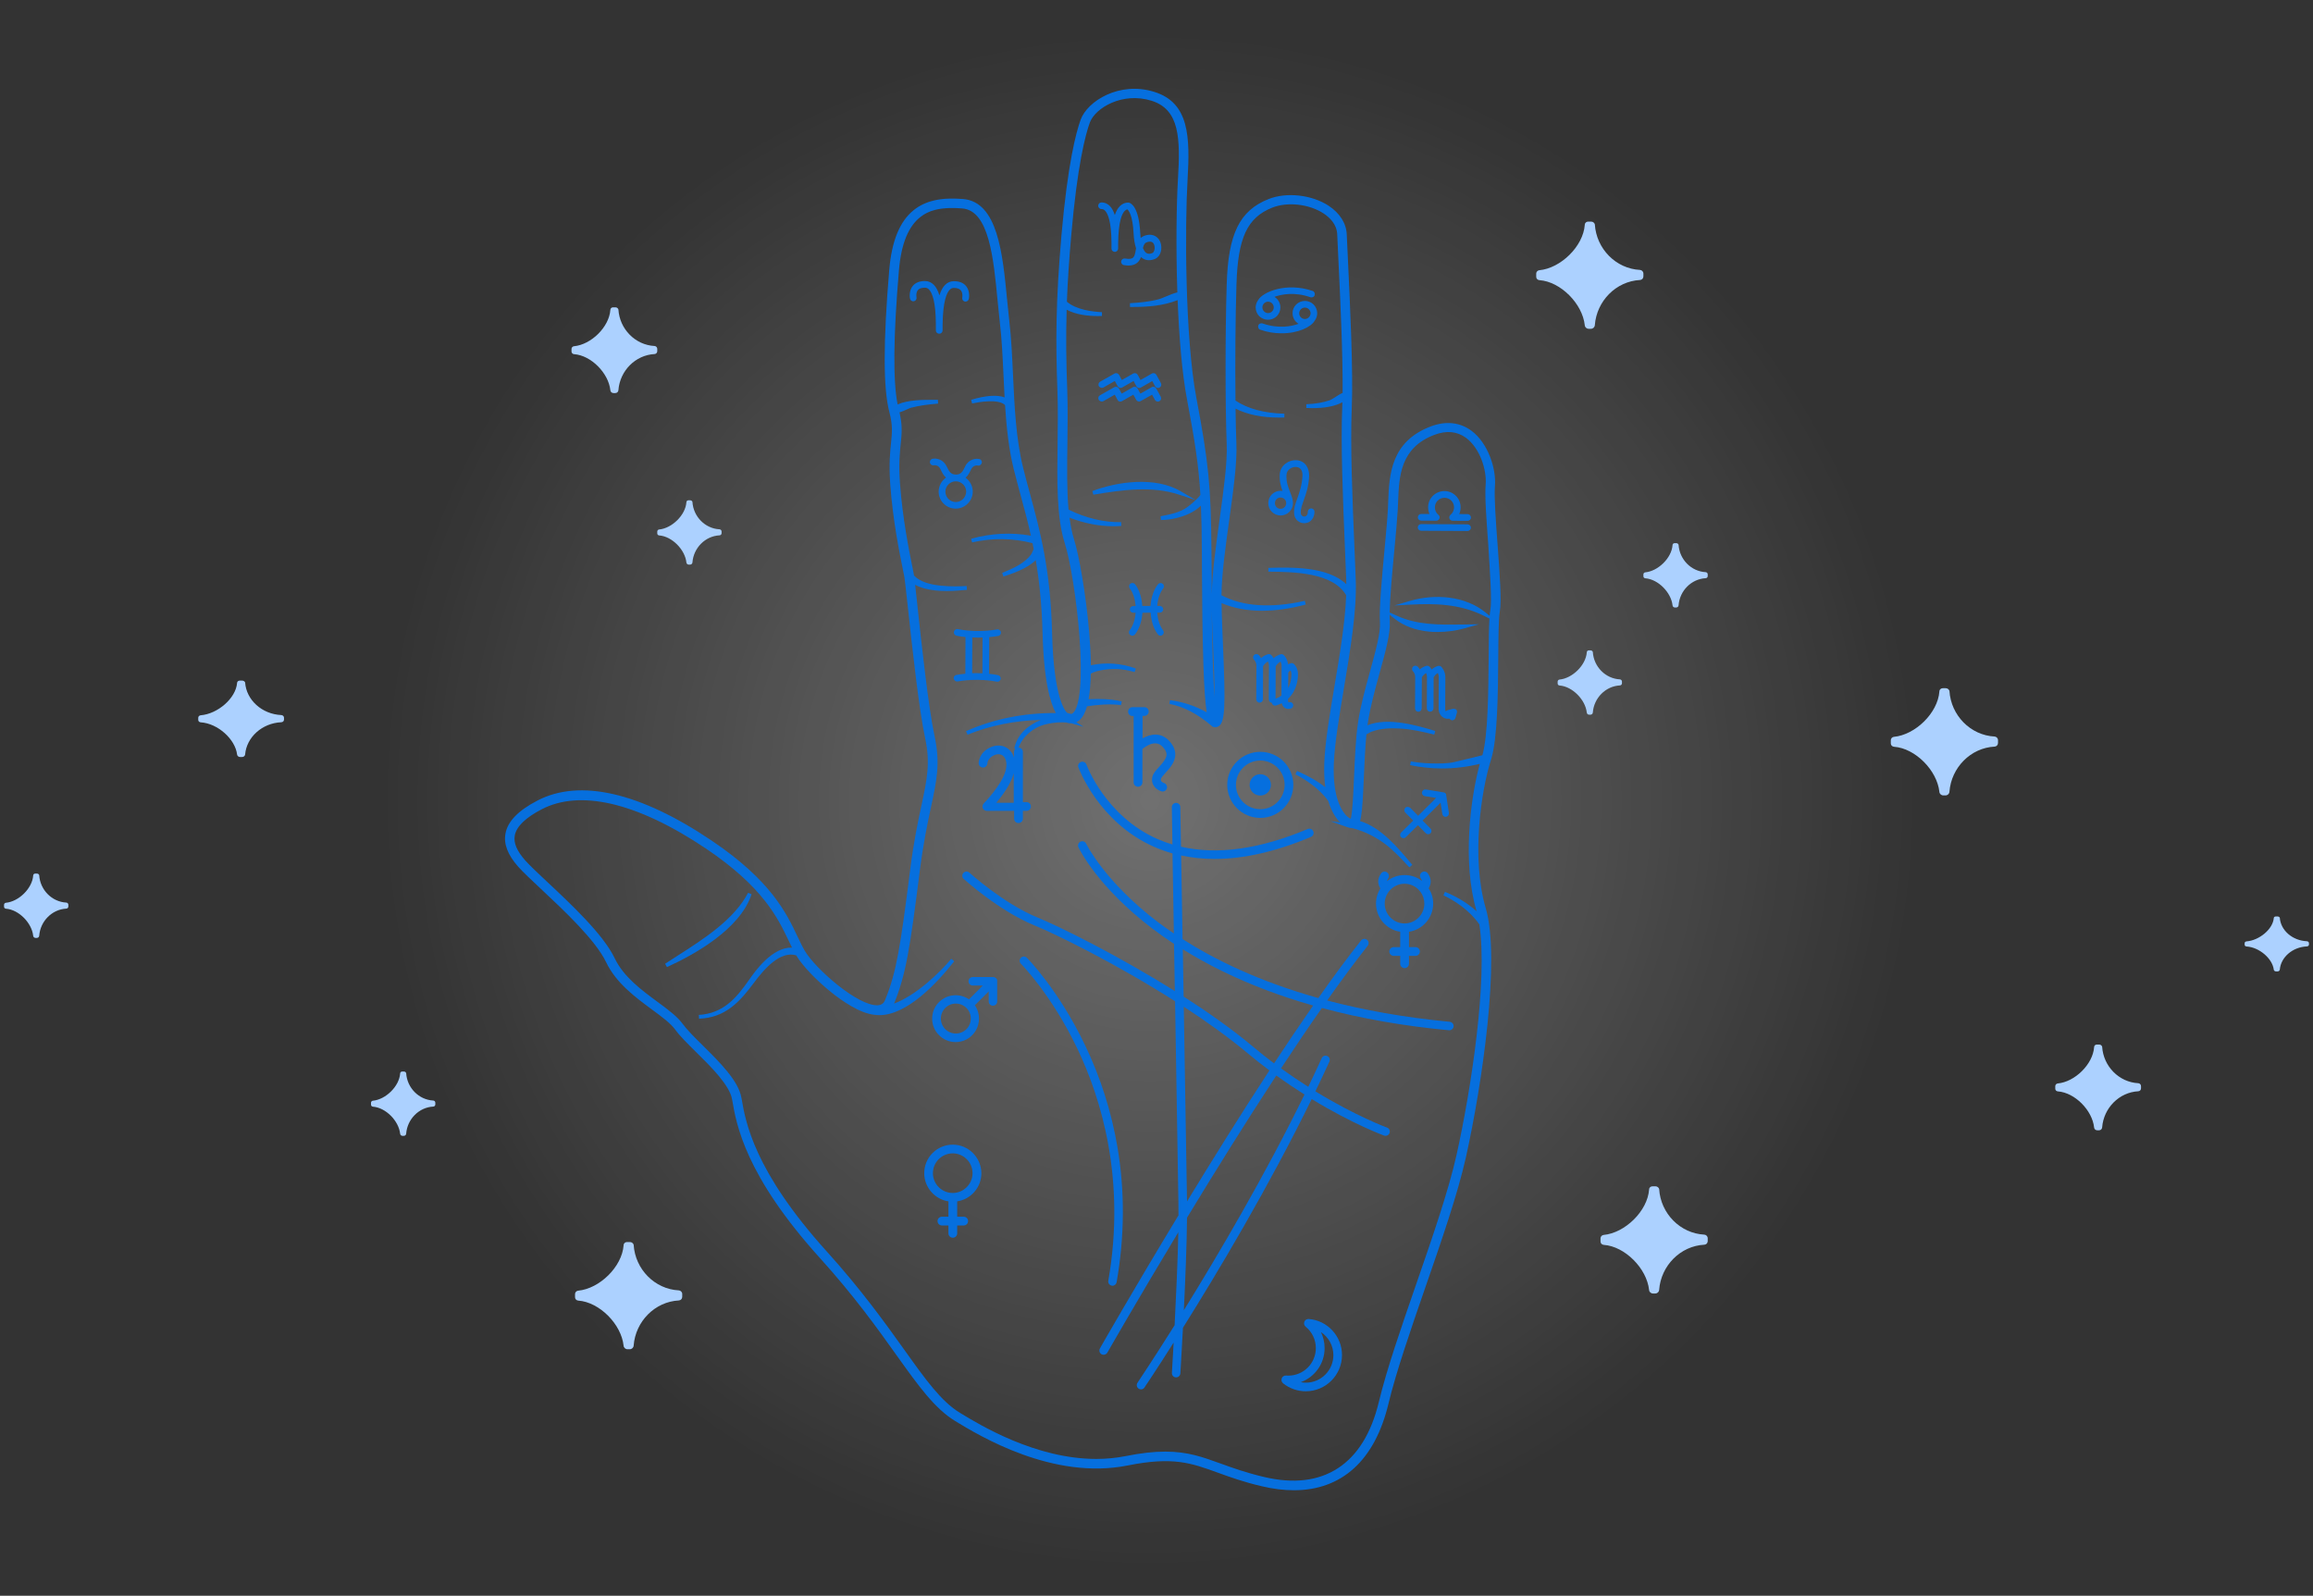 <svg width="287" height="198" viewBox="0 0 287 198" fill="none" xmlns="http://www.w3.org/2000/svg"><rect x="0" y="0" width="287" height="198" fill="#333333" stroke="none"/><path d="M142.736 197.737C197.092 197.737 241.157 153.672 241.157 99.316C241.157 44.959 197.092 0.895 142.736 0.895C88.379 0.895 44.315 44.959 44.315 99.316C44.315 153.672 88.379 197.737 142.736 197.737Z" fill="url(#paint0_radial_156_22620)"></path><path d="M185.823 67.611C185.607 64.693 185.382 61.682 185.494 60.312C185.673 58.155 184.641 55.003 182.615 53.474C181.179 52.395 179.416 52.198 177.53 52.911C172.549 54.796 172.38 58.933 172.249 62.264C172.239 62.592 172.221 62.892 172.211 63.192C172.146 64.44 171.967 66.288 171.789 68.258C171.47 71.682 171.104 75.556 171.226 77.216C171.32 78.511 170.682 80.8 170.016 83.23C169.435 85.34 168.825 87.516 168.515 89.58C168.215 91.56 168.112 94.168 168.009 96.466C167.934 98.229 167.821 100.818 167.605 101.597C167.502 101.55 167.343 101.466 167.155 101.297C166.602 100.79 165.326 99.139 165.504 94.73C165.607 92.235 166.161 88.952 166.742 85.472C167.54 80.706 168.365 75.772 168.224 71.963C168.178 70.725 168.121 69.365 168.065 68.042C167.812 62.02 167.53 55.19 167.727 50.65C167.924 46.251 167.512 37.686 167.268 32.564V32.545C167.193 31.054 167.136 29.881 167.108 29.121C167.061 27.724 166.255 26.448 164.857 25.528C162.765 24.159 159.622 23.812 157.399 24.703C153.806 26.129 152.399 29.009 152.211 35.294C152.024 41.213 152.024 50.462 152.211 55.087C152.305 57.404 151.827 60.819 151.33 64.43C150.879 67.695 150.401 71.072 150.363 73.717C150.354 72.526 150.345 71.372 150.335 70.293C150.335 69.59 150.326 68.915 150.317 68.267C150.26 60.359 149.96 57.357 148.45 49.393C147.015 41.785 147.024 27.817 147.352 22.376C147.671 16.983 147.577 12.752 143.225 11.401C138.9 10.05 134.923 12.545 134.088 14.853C133.534 16.382 132.484 20.285 131.705 29.206C130.992 37.47 130.983 42.376 131.208 48.539C131.283 50.65 131.255 52.892 131.227 55.05C131.161 59.749 131.105 64.196 132.099 67.338C132.84 69.674 133.609 74.571 133.938 78.961C134.332 84.158 134.022 87.723 133.122 88.483C133.075 88.52 133.018 88.577 132.906 88.586L132.418 88.455C132.193 88.258 130.748 86.691 130.542 78.492C130.345 70.612 129.05 65.866 127.803 61.269C127.512 60.2 127.212 59.102 126.94 57.995C126.067 54.459 125.88 50.472 125.701 46.607C125.589 44.215 125.486 41.964 125.232 39.797C125.139 38.971 125.054 38.099 124.96 37.16C124.416 31.485 123.797 25.05 119.501 24.694C116.78 24.468 114.838 24.9 113.384 26.063C111.64 27.461 110.645 29.89 110.336 33.511C109.585 42.47 109.585 48.23 110.354 51.129C110.786 52.77 110.692 53.69 110.561 54.956C110.439 56.119 110.289 57.564 110.458 60.031C110.777 64.524 111.63 68.708 112.043 70.716V70.734C112.109 71.034 112.156 71.278 112.193 71.457C112.268 71.832 112.437 73.436 112.662 75.462C113.169 80.134 114.013 87.957 114.792 91.588C115.458 94.693 115.035 96.653 114.341 99.909C113.91 101.916 113.375 104.411 112.934 107.929C111.743 117.319 111.246 120.64 109.82 124.083C109.651 124.505 109.379 124.693 108.938 124.73C106.49 124.89 101.152 120.19 99.848 117.957C99.548 117.451 99.285 116.878 98.966 116.222C97.578 113.286 95.664 109.261 88.3 104.299C79.426 98.314 71.95 96.597 66.696 99.327C64.295 100.575 62.991 101.916 62.719 103.436C62.484 104.73 63 106.072 64.304 107.545C64.895 108.211 65.918 109.167 67.109 110.284C69.97 112.967 73.891 116.634 75.205 119.383C76.443 121.972 78.807 123.717 80.889 125.255C82.137 126.175 83.207 126.963 83.779 127.751C84.351 128.548 85.327 129.505 86.358 130.527C88.225 132.366 90.542 134.664 90.833 136.39L90.852 136.475C91.368 139.505 92.437 145.799 101.724 156.081C106.002 160.809 108.9 164.87 111.236 168.144C113.985 171.99 115.974 174.767 118.525 176.324C121.518 178.144 130.645 183.698 139.941 181.831C145.542 180.715 147.756 181.512 151.095 182.722C152.596 183.266 154.294 183.885 156.602 184.42C157.981 184.748 159.303 184.908 160.551 184.908C163.506 184.908 166.02 183.988 168.009 182.178C169.997 180.367 171.433 177.685 172.268 174.223C173.234 170.208 175.082 164.88 176.864 159.72C178.844 154.007 180.889 148.098 181.892 143.595C183.89 134.617 186.207 118.97 184.35 112.676C182.521 106.456 183.787 98.079 185.007 94.261C185.823 91.719 185.87 86.034 185.907 81.475C185.926 78.933 185.945 76.747 186.095 75.912C186.339 74.571 186.085 71.194 185.823 67.611ZM184.922 75.716C184.885 75.903 184.857 76.138 184.838 76.419L184.341 76.006C183.14 75.021 181.583 74.383 179.819 74.158C178.224 73.961 176.536 74.093 174.95 74.562L173.018 75.124L175.026 75.021C177.98 74.862 181.114 74.918 184.087 76.391L184.81 76.747C184.744 77.873 184.725 79.524 184.716 81.475C184.678 85.837 184.641 91.231 183.937 93.708C183.262 93.877 181.977 94.196 180.495 94.543C179.528 94.768 178.515 94.74 177.54 94.721C176.733 94.702 175.898 94.618 175.054 94.477L174.969 94.937C176.254 95.209 177.577 95.35 178.909 95.35C180.476 95.35 182.061 95.162 183.618 94.777C182.446 99.036 181.433 106.991 183.206 113.023C183.206 113.042 183.215 113.051 183.215 113.07C181.92 111.888 180.448 111.128 179.294 110.659L179.106 111.09C180.476 111.747 182.314 112.901 183.562 114.702C184.613 121.588 182.54 135.208 180.72 143.342C179.725 147.779 177.69 153.66 175.72 159.345C173.844 164.767 172.071 169.88 171.086 173.96C170.157 177.816 168.45 180.583 166.02 182.169C163.59 183.754 160.513 184.129 156.864 183.266C154.632 182.741 152.962 182.14 151.489 181.606C149.182 180.771 147.362 180.114 144.594 180.114C143.168 180.114 141.564 180.292 139.688 180.668C138.469 180.912 137.24 181.024 136.03 181.024C128.516 181.024 121.621 176.831 119.125 175.311C116.78 173.885 114.857 171.193 112.193 167.46C109.839 164.167 106.912 160.077 102.597 155.293C93.544 145.274 92.512 139.205 92.015 136.297L91.996 136.212C91.64 134.101 89.266 131.766 87.175 129.693C86.18 128.708 85.242 127.779 84.726 127.066C84.051 126.128 82.906 125.284 81.584 124.308C79.614 122.854 77.372 121.212 76.265 118.886C74.858 115.94 70.843 112.179 67.906 109.43C66.743 108.342 65.74 107.394 65.177 106.766C64.135 105.593 63.704 104.58 63.873 103.67C64.079 102.554 65.205 101.456 67.231 100.406C69.567 99.196 72.456 98.971 75.814 99.73C79.342 100.537 83.31 102.413 87.615 105.302C94.707 110.077 96.527 113.933 97.869 116.738C98 117.019 98.141 117.301 98.272 117.573C95.786 117.526 93.704 120.49 92.953 121.569C91.358 123.839 89.782 125.734 86.715 125.931L86.743 126.4C90.055 126.278 91.837 124.233 93.525 121.972C94.857 120.18 96.818 117.948 98.797 118.539C98.797 118.548 98.807 118.548 98.807 118.558C99.548 119.815 101.33 121.681 103.244 123.201C104.473 124.177 106.687 125.734 108.488 125.912C108.694 125.94 108.9 125.959 109.107 125.959C112.55 125.959 116.264 121.991 118.403 119.27L118.037 118.97C116.499 120.8 113.638 123.511 110.936 124.524C112.409 120.95 112.925 117.573 114.126 108.079C114.566 104.608 115.092 102.141 115.514 100.162C116.246 96.757 116.686 94.702 115.964 91.344C115.195 87.779 114.36 79.993 113.853 75.34V75.322C113.732 74.224 113.628 73.276 113.553 72.564C114.201 72.92 115.017 73.145 116.011 73.258C116.489 73.314 116.987 73.333 117.465 73.333C118.413 73.333 119.304 73.248 119.979 73.183L119.942 72.714C118.497 72.779 114.81 72.948 113.413 71.41C113.403 71.335 113.394 71.278 113.384 71.231C113.347 71.044 113.3 70.791 113.234 70.472C112.831 68.483 111.987 64.355 111.668 59.937C111.499 57.573 111.649 56.185 111.762 55.068C111.893 53.811 111.996 52.808 111.611 51.166C111.893 51.091 112.184 50.96 112.437 50.838C112.653 50.734 112.85 50.65 112.99 50.603C114.097 50.303 115.279 50.172 116.396 50.078L116.377 49.609C116.208 49.609 116.03 49.609 115.842 49.609C114.473 49.609 112.69 49.609 111.377 50.181C110.795 47.245 110.842 41.795 111.536 33.596C111.818 30.219 112.728 28.014 114.304 26.851C115.101 26.26 116.405 25.613 119.416 25.866C122.718 26.138 123.281 32.048 123.778 37.254C123.872 38.183 123.957 39.065 124.05 39.909C124.304 42.038 124.407 44.271 124.519 46.635C124.557 47.526 124.604 48.417 124.651 49.309C123.713 48.962 122.306 49.065 120.504 49.609L120.617 50.059C121.424 49.89 123.91 49.449 124.707 50.266C124.885 53.005 125.167 55.725 125.795 58.248C126.077 59.374 126.377 60.481 126.668 61.551C127.099 63.127 127.531 64.721 127.915 66.466C125.476 66.035 122.934 66.166 120.504 66.851L120.617 67.301C123.122 66.729 125.701 66.766 128.112 67.395C128.159 67.639 128.215 67.883 128.262 68.126C128.215 68.22 128.169 68.323 128.131 68.408C128.065 68.567 127.99 68.736 127.897 68.858C127.09 69.909 125.701 70.537 124.351 71.091L124.51 71.532C125.504 71.213 127.446 70.575 128.516 69.496C128.947 72.038 129.266 74.937 129.36 78.483C129.51 84.458 130.317 87.216 131.011 88.473C127.071 88.445 123.234 89.215 119.867 90.725L120.054 91.156C122.859 90.021 125.955 89.402 129.144 89.327C127.287 90.106 126.189 91.288 125.852 92.864L126.002 92.901C125.889 93.004 125.823 93.145 125.823 93.305V94.008C125.701 93.605 125.495 93.258 125.195 92.995C124.604 92.47 123.778 92.357 122.972 92.695C121.452 93.323 121.433 94.637 121.433 94.693C121.433 94.993 121.677 95.237 121.977 95.237C122.277 95.237 122.512 94.993 122.521 94.702C122.521 94.674 122.549 94.036 123.394 93.689C123.806 93.52 124.21 93.558 124.482 93.802C124.885 94.158 124.988 94.871 124.754 95.697C124.257 97.451 122.09 99.665 122.062 99.693C121.912 99.852 121.865 100.077 121.949 100.284C122.034 100.481 122.231 100.612 122.446 100.612H125.833V101.578C125.833 101.879 126.077 102.122 126.377 102.122C126.677 102.122 126.921 101.879 126.921 101.578V100.612H127.371C127.671 100.612 127.915 100.368 127.915 100.068C127.915 99.768 127.671 99.524 127.371 99.524H126.921V93.295C126.921 93.004 126.686 92.76 126.396 92.76C126.865 91.41 128.169 90.265 129.726 89.88C130.851 89.599 131.743 89.599 132.296 89.646C132.531 89.721 132.746 89.759 132.943 89.749L134.463 90.181L133.553 89.609C133.713 89.533 133.844 89.44 133.938 89.365C134.35 89.017 134.66 88.408 134.876 87.638C136.123 87.451 137.643 87.301 139.097 87.488L139.182 87.029C137.803 86.71 136.33 86.7 135.073 86.757C135.242 85.828 135.326 84.74 135.345 83.595C136.17 83.079 137.943 82.976 138.656 83.014C139.341 83.051 140.035 83.173 140.786 83.389L140.936 82.948C139.144 82.291 137.183 82.151 135.354 82.545C135.345 81.213 135.26 79.853 135.157 78.586C134.773 73.858 133.881 68.858 133.272 66.935C133.018 66.128 132.84 65.218 132.709 64.234C134.529 64.937 136.377 65.293 138.122 65.293C138.459 65.293 138.806 65.284 139.135 65.256L139.107 64.787C136.996 64.834 134.744 64.29 132.587 63.23C132.371 60.791 132.399 57.958 132.446 55.022C132.474 52.845 132.502 50.594 132.427 48.455C132.296 44.984 132.249 41.926 132.352 38.427C133.506 39.046 134.97 39.215 136.217 39.215C136.396 39.215 136.574 39.215 136.733 39.206V38.736C135.561 38.68 133.525 38.436 132.381 37.433C132.474 35.022 132.643 32.386 132.915 29.262C133.675 20.482 134.688 16.692 135.223 15.219C135.889 13.39 139.275 11.373 142.878 12.498C146.405 13.596 146.461 17.236 146.161 22.264C145.983 25.219 145.898 30.669 146.086 36.279C145.673 36.373 145.167 36.579 144.566 36.832C144.247 36.964 143.947 37.095 143.778 37.132C142.512 37.461 141.264 37.564 140.204 37.62L140.213 38.089C140.317 38.089 140.41 38.089 140.514 38.089C142.324 38.089 144.332 37.958 146.123 37.236C146.302 41.738 146.658 46.251 147.287 49.571C148.272 54.768 148.731 57.77 148.947 61.419C148.703 61.729 148.272 62.198 147.39 62.873C146.461 63.586 145.223 63.821 144.022 64.055H144.003L144.05 64.524C145.176 64.524 146.461 64.234 147.502 63.755C148.112 63.474 148.619 63.127 149.013 62.742C149.078 64.337 149.116 66.1 149.125 68.239C149.125 68.727 149.135 69.233 149.135 69.759V70.265C149.163 74.083 149.191 78.83 149.322 82.62C149.425 85.575 149.566 87.32 149.726 88.38C148.3 87.582 146.733 87.066 145.176 86.879L145.101 87.338C146.864 87.676 148.562 88.558 150.298 90.031C150.317 90.049 150.335 90.059 150.354 90.078L150.532 90.228L150.56 90.19C150.701 90.237 150.842 90.246 150.992 90.209C151.564 90.059 151.817 89.374 151.902 87.77C151.986 86.222 151.902 83.699 151.752 80.134C151.677 78.305 151.592 76.419 151.574 74.834C153.056 75.462 154.726 75.781 156.574 75.781C158.243 75.781 160.063 75.528 162.014 75.012L161.902 74.552C157.69 75.49 154.219 75.256 151.564 73.858C151.583 71.269 152.061 67.864 152.521 64.552C153.028 60.885 153.515 57.423 153.412 55.003C153.365 53.83 153.328 52.348 153.309 50.706C154.801 51.447 156.583 51.813 158.703 51.813C158.919 51.813 159.144 51.813 159.369 51.804V51.335C156.836 51.26 154.838 50.725 153.3 49.703C153.253 45.069 153.29 39.374 153.422 35.284C153.6 29.487 154.763 27.001 157.859 25.763C159.754 25.012 162.427 25.313 164.219 26.476C164.979 26.973 165.889 27.827 165.926 29.112C165.954 29.89 166.011 31.072 166.086 32.564C166.301 37.029 166.639 44.14 166.592 48.755C166.301 48.877 165.992 49.074 165.701 49.262C165.438 49.431 165.185 49.59 165.016 49.656C164.181 49.947 163.225 50.115 162.089 50.153V50.622C162.343 50.631 162.596 50.641 162.831 50.641C164.435 50.641 165.673 50.397 166.564 49.909C166.555 50.134 166.545 50.35 166.545 50.547C166.348 55.134 166.63 61.992 166.883 68.042C166.939 69.346 166.996 70.697 167.043 71.954C167.052 72.132 167.052 72.301 167.052 72.489C164.725 70.265 160.232 70.387 157.38 70.462V70.931H157.483C160.467 70.96 165.391 71.016 167.033 73.858C166.911 77.235 166.236 81.278 165.57 85.218C164.979 88.736 164.425 92.047 164.322 94.618C164.275 95.809 164.331 96.822 164.444 97.685C163.562 96.972 162.39 96.297 160.936 95.659L160.739 96.081C161.855 96.653 163.647 97.751 164.81 99.383C165.26 100.865 165.898 101.672 166.301 102.057L165.101 101.897L167.164 102.629H167.174C167.39 102.713 167.605 102.76 167.802 102.76C168.637 102.967 170.232 103.492 171.855 104.712C172.99 105.575 173.947 106.616 174.875 107.62L175.232 107.31L175.101 107.151C173.496 105.227 171.348 102.648 168.759 101.879C168.815 101.691 168.853 101.485 168.891 101.25C169.041 100.331 169.125 98.849 169.228 96.428C169.303 94.693 169.388 92.779 169.547 91.119C169.632 91.081 169.716 91.025 169.791 90.987C169.904 90.922 170.026 90.847 170.148 90.8C171.358 90.331 172.765 90.34 173.722 90.396C175.213 90.481 176.686 90.828 177.962 91.147L178.084 90.697C175.964 90.059 172.239 88.933 169.678 89.993C169.697 89.89 169.707 89.787 169.725 89.683C170.026 87.695 170.617 85.547 171.189 83.473C171.921 80.837 172.549 78.558 172.446 77.048C172.427 76.832 172.427 76.569 172.427 76.278L173.065 76.785C174.172 77.657 175.635 78.211 177.305 78.37C177.652 78.408 178.009 78.417 178.365 78.417C179.51 78.417 180.701 78.258 181.808 77.939L183.506 77.46L181.358 77.489C178.543 77.526 175.879 77.564 173.299 76.391L172.427 75.997C172.465 74.121 172.746 71.053 173.009 68.295C173.196 66.316 173.365 64.459 173.44 63.183C173.459 62.883 173.468 62.573 173.478 62.235C173.6 59.102 173.74 55.556 177.99 53.952C179.5 53.38 180.823 53.521 181.93 54.346C183.628 55.622 184.491 58.295 184.341 60.134C184.219 61.597 184.444 64.515 184.669 67.62C184.875 71.053 185.138 74.515 184.922 75.716ZM125.795 99.608H123.619C124.369 98.717 125.392 97.338 125.748 96.072C125.767 96.016 125.776 95.969 125.786 95.912V99.608H125.795ZM150.523 80.237C150.607 82.132 150.711 84.646 150.711 86.55C150.636 85.565 150.56 84.233 150.495 82.432C150.429 80.387 150.382 78.079 150.354 75.791C150.392 77.188 150.457 78.736 150.523 80.237Z" fill="#066fde"></path><path d="M146.291 61.372L148.383 62.057L146.488 60.95C143.29 59.074 138.59 59.768 135.541 60.931L135.663 61.382C139.378 60.753 142.98 60.284 146.291 61.372Z" fill="#066fde"></path><path d="M93.254 110.959L92.822 110.781C91.087 114.092 87.344 116.494 84.042 118.604C83.516 118.942 83.019 119.261 82.531 119.58L82.756 119.993C86.068 118.492 91.828 115.321 93.254 110.959Z" fill="#066fde"></path><path d="M137.52 158.914C137.492 159.054 137.53 159.195 137.605 159.308C137.689 159.42 137.802 159.495 137.943 159.523C137.971 159.533 137.999 159.533 138.036 159.533C138.29 159.533 138.505 159.345 138.552 159.101C139.547 153.435 139.584 147.797 138.656 142.338C137.914 137.966 136.564 133.707 134.631 129.674C131.339 122.788 127.455 118.876 127.417 118.839C127.211 118.633 126.883 118.633 126.676 118.839C126.47 119.045 126.47 119.374 126.676 119.58C126.714 119.618 130.494 123.426 133.693 130.143C136.648 136.343 139.716 146.362 137.52 158.914Z" fill="#066fde"></path><path d="M169.707 117.347C169.886 117.122 169.848 116.785 169.623 116.606C169.398 116.428 169.06 116.466 168.882 116.691C167.222 118.783 165.43 121.203 163.582 123.839C156.255 121.785 150.758 119.092 146.734 116.522C146.668 112.657 146.612 109.12 146.556 106.147C147.878 106.428 149.267 106.578 150.702 106.578C154.332 106.578 158.366 105.659 162.672 103.839C162.803 103.783 162.906 103.68 162.953 103.548C163.01 103.417 163.01 103.276 162.953 103.145C162.897 103.014 162.794 102.92 162.663 102.863C162.531 102.807 162.39 102.807 162.259 102.863C156.321 105.368 151.04 106.1 146.537 105.059C146.509 103.37 146.481 101.888 146.462 100.668L146.453 100.134C146.453 99.993 146.387 99.852 146.284 99.758C146.18 99.665 146.049 99.618 145.918 99.618C145.627 99.627 145.392 99.862 145.402 100.152C145.402 100.199 145.43 101.916 145.477 104.787C144.839 104.59 144.22 104.364 143.61 104.102C137.137 101.241 134.83 94.927 134.802 94.862C134.708 94.59 134.408 94.44 134.126 94.543C133.854 94.637 133.704 94.937 133.807 95.209C133.835 95.275 136.265 102 143.169 105.059C143.92 105.387 144.689 105.668 145.486 105.893C145.533 108.539 145.589 111.953 145.655 115.828C144.952 115.349 144.295 114.88 143.685 114.421C137.072 109.402 134.792 104.73 134.773 104.683C134.652 104.421 134.333 104.308 134.07 104.43C133.807 104.552 133.695 104.871 133.817 105.134C133.91 105.331 136.181 110.049 143.01 115.237C143.863 115.884 144.755 116.513 145.674 117.113C145.702 118.98 145.74 120.95 145.777 122.976C138.563 118.445 131.331 114.908 128.77 113.858C124.511 112.122 120.327 108.314 120.28 108.276C120.064 108.079 119.736 108.098 119.539 108.314C119.342 108.529 119.361 108.858 119.577 109.055C119.624 109.092 123.939 113.023 128.376 114.833C130.984 115.893 138.469 119.561 145.805 124.233C145.937 132.329 146.087 141.306 146.218 149.223C146.227 149.702 146.227 150.236 146.227 150.799C140.636 160.021 136.565 167.15 136.481 167.309C136.415 167.431 136.396 167.572 136.434 167.713C136.471 167.854 136.556 167.957 136.678 168.032C136.753 168.079 136.847 168.097 136.94 168.097C137.128 168.097 137.306 167.994 137.4 167.835C137.485 167.685 141.115 161.334 146.209 152.891C146.134 156.493 145.927 160.921 145.749 164.43C143.019 168.782 141.19 171.493 141.143 171.568C140.984 171.812 141.04 172.141 141.284 172.3C141.368 172.356 141.471 172.394 141.575 172.394C141.753 172.394 141.912 172.309 142.006 172.159C142.053 172.094 143.451 170.02 145.627 166.587C145.505 168.81 145.411 170.302 145.411 170.349C145.392 170.64 145.618 170.893 145.899 170.902C145.908 170.902 145.927 170.902 145.937 170.902C146.209 170.902 146.443 170.687 146.462 170.405C146.462 170.349 146.612 167.975 146.781 164.748C151.049 157.938 157.428 147.272 162.756 136.372C167.869 139.486 171.687 140.884 171.743 140.903C171.799 140.921 171.865 140.931 171.921 140.931C172.146 140.931 172.343 140.79 172.419 140.584C172.465 140.452 172.456 140.312 172.4 140.18C172.343 140.049 172.231 139.955 172.1 139.908C172.043 139.889 168.272 138.501 163.216 135.415C163.807 134.186 164.389 132.957 164.951 131.728C165.008 131.597 165.017 131.456 164.97 131.325C164.923 131.193 164.82 131.09 164.698 131.034C164.567 130.978 164.426 130.968 164.295 131.015C164.163 131.062 164.06 131.165 164.004 131.287C163.46 132.469 162.906 133.661 162.334 134.852C161.246 134.167 160.111 133.398 158.948 132.563C160.655 129.965 162.362 127.432 164.023 125.068C168.891 126.381 174.173 127.31 179.792 127.835C179.811 127.835 179.829 127.835 179.839 127.835C180.111 127.835 180.336 127.629 180.364 127.357C180.392 127.066 180.176 126.813 179.886 126.784C174.135 126.24 169.088 125.302 164.67 124.139C166.424 121.644 168.131 119.346 169.707 117.347ZM154.801 130.678C155.711 131.437 156.621 132.15 157.512 132.816C153.967 138.238 150.421 143.923 147.287 149.073C147.165 141.447 147.015 132.873 146.884 124.908C149.67 126.728 152.409 128.679 154.801 130.678ZM158.366 133.445C159.567 134.317 160.749 135.096 161.865 135.809C156.95 145.865 151.115 155.752 146.893 162.572C147.081 158.782 147.259 154.364 147.287 151.09C150.627 145.584 154.492 139.364 158.366 133.445ZM155.477 129.871C152.888 127.704 149.895 125.593 146.865 123.651C146.828 121.644 146.8 119.683 146.762 117.788C149.877 119.73 153.338 121.419 157.1 122.845C158.966 123.548 160.918 124.195 162.935 124.768C161.349 127.047 159.717 129.458 158.085 131.944C157.222 131.297 156.349 130.602 155.477 129.871Z" fill="#066fde"></path><path d="M162.389 163.66C162.155 163.642 161.93 163.773 161.845 163.998C161.761 164.223 161.826 164.467 162.005 164.617C162.811 165.264 163.271 166.24 163.271 167.272C163.271 169.157 161.742 170.687 159.857 170.687C159.763 170.687 159.678 170.687 159.584 170.677C159.35 170.658 159.125 170.79 159.04 171.015C158.956 171.24 159.022 171.484 159.2 171.634C159.997 172.281 161.001 172.628 162.023 172.628C164.5 172.628 166.517 170.612 166.517 168.135C166.517 167 166.095 165.912 165.316 165.077C164.556 164.251 163.515 163.745 162.389 163.66ZM164.359 167.272C164.359 166.568 164.2 165.893 163.9 165.283C164.847 165.902 165.447 166.972 165.447 168.144C165.447 170.03 163.918 171.559 162.033 171.559C161.817 171.559 161.611 171.54 161.404 171.503C163.159 170.855 164.359 169.195 164.359 167.272Z" fill="#066fde"></path><path d="M118.216 142.028C116.265 142.028 114.68 143.614 114.68 145.565C114.68 147.328 115.984 148.801 117.682 149.064V150.968H116.875C116.575 150.968 116.331 151.212 116.331 151.512C116.331 151.812 116.575 152.056 116.875 152.056H117.682V153.032C117.682 153.332 117.925 153.576 118.226 153.576C118.526 153.576 118.77 153.332 118.77 153.032V152.056H119.576C119.877 152.056 120.121 151.812 120.121 151.512C120.121 151.212 119.877 150.968 119.576 150.968H118.77V149.064C120.468 148.801 121.772 147.338 121.772 145.565C121.753 143.614 120.167 142.028 118.216 142.028ZM115.758 145.565C115.758 144.205 116.865 143.107 118.216 143.107C119.567 143.107 120.674 144.214 120.674 145.565C120.674 146.916 119.567 148.023 118.216 148.023C116.865 148.023 115.758 146.925 115.758 145.565Z" fill="#066fde"></path><path d="M156.377 101.485C158.638 101.485 160.476 99.646 160.476 97.385C160.476 95.124 158.638 93.286 156.377 93.286C154.116 93.286 152.277 95.124 152.277 97.385C152.277 99.646 154.116 101.485 156.377 101.485ZM153.356 97.385C153.356 95.725 154.707 94.365 156.377 94.365C158.037 94.365 159.397 95.715 159.397 97.385C159.397 99.046 158.047 100.406 156.377 100.406C154.707 100.406 153.356 99.046 153.356 97.385Z" fill="#066fde"></path><path d="M156.377 98.708C157.108 98.708 157.7 98.116 157.7 97.385C157.7 96.655 157.108 96.062 156.377 96.062C155.647 96.062 155.055 96.655 155.055 97.385C155.055 98.116 155.647 98.708 156.377 98.708Z" fill="#066fde"></path><path d="M173.74 115.612V117.516H172.933C172.633 117.516 172.389 117.76 172.389 118.06C172.389 118.361 172.633 118.604 172.933 118.604H173.74V119.58C173.74 119.88 173.984 120.124 174.284 120.124C174.584 120.124 174.828 119.88 174.828 119.58V118.604H175.635C175.935 118.604 176.179 118.361 176.179 118.06C176.179 117.76 175.935 117.516 175.635 117.516H174.828V115.612C176.526 115.349 177.83 113.886 177.83 112.113C177.83 111.409 177.624 110.762 177.267 110.209C177.549 109.768 177.699 109.102 177.164 108.361C177.08 108.248 176.958 108.164 176.817 108.145C176.676 108.126 176.536 108.154 176.414 108.239C176.301 108.323 176.217 108.445 176.198 108.586C176.179 108.727 176.207 108.867 176.292 108.989C176.376 109.111 176.423 109.214 176.432 109.299C175.841 108.839 175.091 108.576 174.284 108.576C173.459 108.576 172.699 108.858 172.098 109.336C172.108 109.242 172.145 109.139 172.239 108.999C172.324 108.886 172.361 108.736 172.333 108.595C172.314 108.454 172.23 108.333 172.117 108.248C172.005 108.164 171.855 108.126 171.714 108.154C171.573 108.173 171.451 108.257 171.367 108.37C170.823 109.12 170.992 109.805 171.282 110.237C170.935 110.781 170.738 111.428 170.738 112.113C170.738 113.886 172.042 115.359 173.74 115.612ZM174.275 109.655C174.978 109.655 175.607 109.955 176.057 110.424C176.076 110.462 176.095 110.499 176.123 110.528C176.16 110.575 176.198 110.612 176.245 110.65C176.554 111.062 176.733 111.569 176.733 112.122C176.733 113.483 175.626 114.58 174.275 114.58C172.924 114.58 171.817 113.473 171.817 112.122C171.817 110.772 172.924 109.655 174.275 109.655Z" fill="#066fde"></path><path d="M140.495 88.839H140.664V97.076C140.664 97.376 140.908 97.62 141.208 97.62C141.509 97.62 141.752 97.376 141.752 97.076V92.929C142.053 92.685 142.719 92.216 143.375 92.235C143.722 92.245 144.004 92.385 144.276 92.676C145.101 93.567 144.764 94.121 143.807 95.171C143.432 95.584 143.113 95.931 143 96.344C142.728 97.394 143.525 98.023 144.126 98.192C144.173 98.201 144.22 98.211 144.267 98.211C144.51 98.211 144.726 98.051 144.792 97.817C144.867 97.526 144.698 97.235 144.417 97.151C144.417 97.151 144.276 97.104 144.163 97.01C144.06 96.925 144.004 96.822 144.06 96.616C144.098 96.466 144.398 96.138 144.614 95.894C145.383 95.059 146.659 93.652 145.083 91.935C144.614 91.428 144.06 91.166 143.422 91.147C143.404 91.147 143.385 91.147 143.357 91.147C142.766 91.147 142.203 91.372 141.771 91.616V88.83H141.987C142.287 88.83 142.531 88.586 142.531 88.286C142.531 87.986 142.287 87.742 141.987 87.742H140.524C140.223 87.742 139.98 87.986 139.98 88.286C139.961 88.595 140.205 88.839 140.495 88.839Z" fill="#066fde"></path><path d="M123.722 121.559C123.722 121.55 123.722 121.55 123.722 121.559C123.713 121.522 123.694 121.503 123.675 121.475C123.675 121.475 123.675 121.466 123.666 121.466C123.647 121.437 123.628 121.409 123.6 121.381C123.572 121.353 123.544 121.334 123.516 121.315C123.506 121.315 123.506 121.306 123.497 121.306C123.469 121.287 123.45 121.278 123.422 121.269H123.413C123.356 121.25 123.291 121.231 123.225 121.231H120.702C120.561 121.231 120.429 121.287 120.326 121.381C120.223 121.484 120.176 121.616 120.176 121.756C120.176 121.897 120.233 122.028 120.326 122.132C120.429 122.235 120.561 122.282 120.702 122.282H121.949L120.233 123.998C119.097 123.22 117.531 123.332 116.518 124.336C115.964 124.89 115.664 125.612 115.664 126.39C115.664 127.169 115.964 127.901 116.518 128.445C117.071 128.998 117.793 129.299 118.572 129.299C119.351 129.299 120.082 128.998 120.626 128.445C121.63 127.441 121.743 125.865 120.964 124.73L122.681 123.013V124.261C122.681 124.402 122.737 124.533 122.831 124.636C122.934 124.739 123.065 124.786 123.206 124.786C123.347 124.786 123.478 124.73 123.581 124.636C123.685 124.533 123.732 124.402 123.732 124.261V121.738C123.732 121.7 123.732 121.672 123.722 121.634C123.75 121.616 123.741 121.588 123.722 121.559ZM120.458 126.381C120.458 126.878 120.261 127.347 119.914 127.694C119.566 128.041 119.097 128.238 118.6 128.238C118.103 128.238 117.634 128.041 117.287 127.694C116.94 127.347 116.743 126.878 116.743 126.381C116.743 125.884 116.94 125.415 117.287 125.068C117.634 124.721 118.103 124.524 118.6 124.524C119.097 124.524 119.566 124.721 119.914 125.068C120.27 125.415 120.458 125.884 120.458 126.381Z" fill="#066fde"></path><path d="M116.546 41.41C116.771 41.41 116.959 41.222 116.959 40.997V40.819C116.959 40.66 116.959 40.472 116.959 40.275C116.996 37.395 117.465 36.326 117.85 35.941C118 35.791 118.159 35.725 118.347 35.725C118.769 35.725 119.06 35.828 119.229 36.035C119.501 36.373 119.398 36.926 119.398 36.926C119.351 37.151 119.491 37.367 119.717 37.414C119.942 37.461 120.157 37.32 120.214 37.095C120.223 37.057 120.411 36.166 119.885 35.51C119.557 35.097 119.041 34.89 118.366 34.89H118.356C117.944 34.89 117.578 35.041 117.268 35.35C116.977 35.641 116.743 36.072 116.565 36.645C116.386 36.072 116.161 35.632 115.87 35.341C115.561 35.031 115.195 34.872 114.782 34.872C114.773 34.872 114.773 34.872 114.763 34.872C114.088 34.872 113.582 35.078 113.253 35.481C112.728 36.129 112.906 37.02 112.915 37.057C112.962 37.282 113.178 37.423 113.403 37.376C113.628 37.329 113.769 37.114 113.722 36.889C113.722 36.879 113.619 36.335 113.891 35.997C114.06 35.791 114.36 35.697 114.773 35.697C114.97 35.697 115.129 35.772 115.27 35.922C115.655 36.316 116.114 37.386 116.124 40.266C116.124 40.472 116.124 40.65 116.124 40.819V40.997C116.124 41.11 116.161 41.213 116.246 41.288C116.33 41.363 116.433 41.41 116.546 41.41Z" fill="#066fde"></path><path d="M120.701 61.016C120.701 60.322 120.364 59.674 119.81 59.28C120.12 58.999 120.298 58.642 120.439 58.361V58.352C120.458 58.314 120.476 58.267 120.495 58.23C120.776 57.676 121.264 57.751 121.321 57.761C121.424 57.789 121.536 57.77 121.63 57.705C121.724 57.648 121.79 57.554 121.818 57.442C121.846 57.329 121.827 57.226 121.761 57.132C121.705 57.038 121.611 56.973 121.499 56.954C121.105 56.87 120.223 56.935 119.763 57.855C119.745 57.901 119.716 57.948 119.698 57.995C119.473 58.455 119.257 58.896 118.61 58.886C117.962 58.886 117.746 58.446 117.521 57.986L117.512 57.977C117.493 57.93 117.465 57.892 117.446 57.845C116.987 56.926 116.114 56.841 115.711 56.926C115.598 56.945 115.514 57.01 115.448 57.104C115.392 57.198 115.364 57.31 115.392 57.414C115.439 57.639 115.664 57.779 115.88 57.733C115.936 57.723 116.424 57.648 116.696 58.211C116.715 58.248 116.733 58.295 116.761 58.342C116.893 58.624 117.071 58.98 117.381 59.262C116.827 59.646 116.48 60.294 116.471 60.988C116.461 62.151 117.409 63.108 118.572 63.108H118.581C119.144 63.108 119.67 62.892 120.064 62.498C120.476 62.104 120.692 61.579 120.701 61.016ZM118.591 62.292C118.581 62.292 118.581 62.292 118.591 62.292C117.878 62.292 117.306 61.71 117.306 61.007C117.306 60.669 117.446 60.34 117.69 60.096C117.934 59.853 118.253 59.721 118.591 59.721C118.591 59.721 118.591 59.721 118.6 59.721C118.938 59.721 119.266 59.862 119.51 60.106C119.754 60.35 119.885 60.669 119.885 61.016C119.867 61.719 119.294 62.292 118.591 62.292Z" fill="#066fde"></path><path d="M118.525 84.487C118.618 84.552 118.722 84.571 118.834 84.552C119.219 84.477 119.65 84.43 120.101 84.393C120.138 84.402 120.166 84.402 120.204 84.402C120.26 84.402 120.316 84.393 120.363 84.374C120.954 84.346 121.573 84.346 122.164 84.383C122.211 84.402 122.258 84.412 122.305 84.412C122.333 84.412 122.361 84.412 122.389 84.402C122.849 84.44 123.281 84.505 123.675 84.58C123.703 84.59 123.731 84.59 123.759 84.59C123.956 84.59 124.125 84.449 124.162 84.261C124.209 84.036 124.059 83.82 123.843 83.774C123.496 83.699 123.121 83.642 122.727 83.605L122.746 79.055C123.14 79.018 123.515 78.971 123.862 78.905C123.975 78.886 124.069 78.821 124.125 78.736C124.181 78.652 124.209 78.539 124.191 78.427C124.153 78.201 123.928 78.051 123.703 78.098C122.221 78.38 120.316 78.361 118.853 78.061C118.628 78.014 118.412 78.164 118.365 78.389C118.318 78.614 118.468 78.83 118.684 78.877C119.031 78.952 119.406 79.008 119.8 79.046L119.782 83.595C119.388 83.633 119.012 83.68 118.665 83.746C118.553 83.764 118.459 83.83 118.403 83.914C118.337 84.008 118.318 84.111 118.337 84.224C118.374 84.327 118.44 84.421 118.525 84.487ZM120.626 83.53L120.645 79.093C120.87 79.102 121.095 79.111 121.32 79.111C121.517 79.111 121.714 79.111 121.92 79.102L121.902 83.539C121.648 83.53 121.404 83.52 121.151 83.52C120.982 83.52 120.804 83.52 120.626 83.53Z" fill="#066fde"></path><path d="M163.131 39.787C163.328 39.525 163.44 39.206 163.44 38.877C163.44 38.465 163.281 38.08 162.999 37.789C162.708 37.498 162.324 37.339 161.92 37.339C161.508 37.339 161.123 37.498 160.832 37.78C160.541 38.071 160.382 38.455 160.382 38.858C160.382 39.421 160.673 39.909 161.123 40.181C160.26 40.491 158.647 40.828 156.658 40.134C156.555 40.097 156.442 40.106 156.339 40.153C156.236 40.2 156.161 40.284 156.133 40.388C156.095 40.491 156.104 40.603 156.151 40.706C156.198 40.81 156.283 40.885 156.386 40.913C157.221 41.204 158.084 41.354 158.966 41.354C158.975 41.354 158.994 41.354 159.003 41.354C161.048 41.373 162.699 40.575 163.131 39.787ZM161.911 39.581C161.517 39.581 161.208 39.262 161.208 38.868C161.208 38.483 161.526 38.164 161.911 38.164C162.099 38.164 162.277 38.239 162.408 38.371C162.54 38.502 162.615 38.68 162.615 38.868C162.615 39.056 162.54 39.234 162.408 39.365C162.268 39.506 162.099 39.581 161.911 39.581Z" fill="#066fde"></path><path d="M157.334 39.675C157.343 39.675 157.343 39.675 157.334 39.675C157.747 39.675 158.131 39.515 158.422 39.234C158.713 38.943 158.872 38.558 158.872 38.155C158.872 37.592 158.581 37.104 158.131 36.832C158.994 36.523 160.608 36.185 162.596 36.879C162.7 36.917 162.812 36.907 162.915 36.86C163.019 36.813 163.094 36.729 163.122 36.626C163.159 36.523 163.15 36.41 163.103 36.307C163.056 36.204 162.972 36.129 162.868 36.1C159.66 34.994 156.686 36.204 156.114 37.236C155.917 37.498 155.805 37.817 155.805 38.145C155.805 38.558 155.964 38.943 156.246 39.234C156.546 39.506 156.93 39.675 157.334 39.675ZM157.343 37.433C157.737 37.433 158.047 37.752 158.047 38.145C158.047 38.53 157.728 38.849 157.343 38.849C156.959 38.849 156.64 38.53 156.64 38.136C156.64 37.752 156.959 37.433 157.343 37.433Z" fill="#066fde"></path><path d="M158.891 63.961C159.304 63.961 159.688 63.802 159.979 63.52C160.27 63.23 160.429 62.845 160.429 62.442C160.429 62.414 160.429 62.376 160.429 62.348C160.42 61.954 160.27 61.56 160.092 61.1C159.848 60.472 159.566 59.759 159.632 58.886C159.679 58.277 160.289 57.911 160.823 57.939C161.555 57.986 161.639 58.671 161.611 59.074C161.555 60.2 161.255 61.044 160.992 61.785C160.739 62.489 160.523 63.089 160.579 63.746C160.645 64.515 161.255 64.918 161.827 64.918H161.836C161.855 64.918 161.865 64.918 161.883 64.918C162.718 64.881 163.103 64.158 163.103 63.492C163.103 63.267 162.915 63.08 162.69 63.08C162.465 63.08 162.277 63.267 162.277 63.492C162.277 64.027 161.949 64.083 161.855 64.093C161.658 64.102 161.433 63.971 161.405 63.68C161.367 63.202 161.546 62.704 161.771 62.066C162.043 61.307 162.381 60.369 162.437 59.111C162.484 58.164 162.015 57.179 160.87 57.104C159.932 57.038 158.882 57.714 158.797 58.811C158.731 59.637 158.928 60.34 159.135 60.913C159.06 60.903 158.985 60.894 158.91 60.894C158.91 60.894 158.91 60.894 158.9 60.894C158.497 60.894 158.112 61.053 157.821 61.335C157.531 61.626 157.371 62.01 157.371 62.414C157.362 63.267 158.047 63.952 158.891 63.961ZM158.891 61.729C158.9 61.729 158.9 61.729 158.891 61.729C159.078 61.729 159.257 61.804 159.388 61.935C159.519 62.066 159.594 62.245 159.594 62.432C159.594 62.62 159.519 62.798 159.388 62.929C159.257 63.061 159.078 63.136 158.891 63.136C158.506 63.136 158.187 62.817 158.197 62.432C158.197 62.038 158.506 61.729 158.891 61.729Z" fill="#066fde"></path><path d="M155.898 82.582V82.61C155.898 82.62 155.898 82.629 155.898 82.638L155.879 86.775C155.879 87.001 156.067 87.188 156.292 87.188C156.404 87.188 156.508 87.141 156.583 87.066C156.658 86.991 156.705 86.888 156.705 86.775L156.723 82.667C156.798 82.545 156.986 82.254 157.324 82.076C157.389 82.198 157.446 82.367 157.455 82.582C157.455 82.592 157.455 82.601 157.455 82.61C157.455 82.62 157.455 82.638 157.455 82.648L157.436 86.785C157.436 87.001 157.596 87.179 157.802 87.198C157.802 87.216 157.812 87.245 157.821 87.263C157.877 87.442 158.037 87.554 158.215 87.554C158.253 87.554 158.299 87.545 158.337 87.535C158.59 87.46 158.825 87.367 159.04 87.254C159.097 87.488 159.2 87.667 159.359 87.789C159.5 87.901 159.678 87.957 159.866 87.957C159.96 87.957 160.054 87.948 160.157 87.92C160.26 87.892 160.354 87.826 160.41 87.732C160.466 87.638 160.485 87.526 160.457 87.423C160.429 87.32 160.363 87.226 160.269 87.169C160.176 87.113 160.063 87.094 159.96 87.123C159.913 87.132 159.885 87.132 159.866 87.132C159.847 87.104 159.819 87.019 159.819 86.86V86.71C160.926 85.687 161.057 84.243 161.057 83.661C161.057 82.873 160.607 82.432 160.551 82.385C160.448 82.291 160.298 82.254 160.157 82.291C160.035 82.329 159.922 82.367 159.819 82.413C159.744 81.71 159.341 81.325 159.284 81.278C159.181 81.184 159.031 81.147 158.89 81.184C158.515 81.297 158.234 81.485 158.027 81.672C157.896 81.428 157.746 81.288 157.727 81.269C157.624 81.175 157.474 81.138 157.333 81.175C156.958 81.288 156.677 81.475 156.47 81.663C156.339 81.419 156.189 81.278 156.17 81.26C156.001 81.109 155.738 81.119 155.588 81.288C155.438 81.457 155.448 81.719 155.617 81.869C155.635 81.888 155.889 82.132 155.898 82.582ZM159.838 85.368L159.847 83.473C159.866 83.417 159.941 83.295 160.138 83.192C160.194 83.305 160.241 83.455 160.241 83.661C160.241 84.064 160.176 84.74 159.838 85.368ZM158.89 82.085C158.956 82.216 159.031 82.404 159.022 82.657L159.003 86.316C158.787 86.466 158.543 86.597 158.271 86.691L158.29 82.676C158.365 82.554 158.553 82.273 158.89 82.085Z" fill="#066fde"></path><path d="M182.098 65.059L176.329 65.031C176.216 65.031 176.113 65.078 176.038 65.153C175.963 65.228 175.916 65.331 175.916 65.444C175.916 65.669 176.104 65.856 176.329 65.856L182.098 65.885C182.323 65.885 182.511 65.697 182.511 65.472C182.511 65.247 182.323 65.059 182.098 65.059Z" fill="#066fde"></path><path d="M182.098 63.793L181.057 63.783C181.179 63.53 181.235 63.248 181.235 62.958C181.245 61.841 180.335 60.931 179.228 60.931H179.218C178.111 60.931 177.202 61.832 177.202 62.939C177.202 63.23 177.258 63.511 177.38 63.774H176.339C176.226 63.774 176.123 63.821 176.048 63.896C175.973 63.971 175.926 64.074 175.926 64.187C175.926 64.299 175.963 64.402 176.048 64.477C176.123 64.552 176.226 64.599 176.339 64.599L178.215 64.609C178.393 64.609 178.543 64.496 178.609 64.337C178.665 64.168 178.618 63.99 178.477 63.877C178.196 63.652 178.036 63.314 178.046 62.948C178.046 62.292 178.581 61.757 179.237 61.766C179.894 61.766 180.429 62.301 180.419 62.958C180.419 63.314 180.26 63.652 179.978 63.877C179.847 63.99 179.791 64.168 179.847 64.337C179.903 64.505 180.063 64.609 180.232 64.618L182.108 64.627C182.22 64.627 182.323 64.581 182.399 64.505C182.474 64.43 182.52 64.327 182.52 64.215C182.511 63.98 182.333 63.793 182.098 63.793Z" fill="#066fde"></path><path d="M180.251 87.957L179.613 88.126C179.529 88.145 179.454 88.201 179.398 88.267C179.351 88.192 179.322 88.098 179.322 87.986L179.341 84.046C179.341 83.23 178.872 82.779 178.825 82.723C178.722 82.629 178.572 82.592 178.431 82.629C178.14 82.714 177.868 82.864 177.634 83.07C177.512 82.854 177.381 82.732 177.362 82.714C177.259 82.62 177.109 82.582 176.968 82.62C176.677 82.704 176.405 82.854 176.171 83.061C176.049 82.845 175.917 82.723 175.898 82.704C175.73 82.554 175.467 82.564 175.317 82.732C175.167 82.901 175.176 83.164 175.345 83.314C175.354 83.323 175.58 83.549 175.598 83.961V83.989C175.598 83.999 175.598 84.008 175.598 84.017L175.58 87.901C175.58 88.126 175.767 88.314 175.992 88.314C176.217 88.314 176.405 88.126 176.405 87.901L176.424 84.046C176.489 83.933 176.658 83.68 176.949 83.511C177.005 83.614 177.052 83.764 177.062 83.952C177.062 83.961 177.062 83.971 177.062 83.971V83.98C177.062 83.989 177.062 83.999 177.062 84.008L177.043 87.892C177.043 88.117 177.231 88.305 177.456 88.305C177.568 88.305 177.671 88.258 177.747 88.183C177.822 88.108 177.868 88.004 177.868 87.892L177.887 84.036C177.953 83.924 178.122 83.67 178.413 83.502C178.469 83.624 178.525 83.783 178.525 83.999L178.506 87.939C178.506 88.483 178.807 88.952 179.276 89.121C179.398 89.168 179.519 89.186 179.641 89.186C179.707 89.186 179.782 89.177 179.848 89.168C179.904 89.261 179.989 89.327 180.092 89.355C180.129 89.365 180.167 89.374 180.195 89.374C180.383 89.374 180.542 89.252 180.598 89.064L180.776 88.427C180.814 88.286 180.776 88.126 180.673 88.023C180.542 87.967 180.392 87.92 180.251 87.957Z" fill="#066fde"></path><path d="M174.368 100.237C174.209 100.396 174.209 100.659 174.368 100.819L175.353 101.813L173.852 103.295C173.777 103.37 173.73 103.473 173.73 103.586C173.73 103.698 173.768 103.802 173.852 103.877C173.927 103.952 174.031 103.999 174.143 103.999C174.256 103.999 174.359 103.952 174.434 103.877L175.935 102.394L176.92 103.389C176.995 103.464 177.098 103.511 177.211 103.511C177.323 103.511 177.427 103.464 177.502 103.389C177.661 103.229 177.661 102.967 177.502 102.807L176.517 101.813L178.749 99.599L178.965 101.006C178.993 101.212 179.171 101.353 179.368 101.353C179.387 101.353 179.415 101.353 179.434 101.344C179.547 101.325 179.64 101.269 179.706 101.175C179.772 101.081 179.8 100.978 179.781 100.865L179.443 98.651V98.633V98.623C179.443 98.605 179.434 98.595 179.434 98.576C179.434 98.567 179.425 98.558 179.425 98.548C179.415 98.53 179.415 98.52 179.406 98.501L179.396 98.483C179.378 98.464 179.368 98.445 179.35 98.426C179.331 98.408 179.312 98.389 179.293 98.379C179.284 98.379 179.284 98.37 179.275 98.37C179.256 98.361 179.246 98.351 179.237 98.351C179.228 98.351 179.218 98.342 179.209 98.342C179.19 98.333 179.181 98.333 179.162 98.323H179.153L176.92 97.957C176.807 97.939 176.704 97.967 176.61 98.032C176.517 98.098 176.46 98.192 176.442 98.305C176.423 98.417 176.451 98.52 176.517 98.614C176.582 98.708 176.676 98.764 176.789 98.783L178.196 99.008L175.963 101.222L174.978 100.228C174.791 100.077 174.528 100.068 174.368 100.237Z" fill="#066fde"></path><path d="M137.915 30.153C137.915 30.35 137.915 30.519 137.915 30.669V30.838C137.915 30.951 137.952 31.054 138.037 31.129C138.112 31.204 138.215 31.251 138.327 31.251C138.44 31.251 138.543 31.204 138.618 31.129C138.693 31.054 138.74 30.951 138.74 30.838V30.65C138.74 30.5 138.74 30.331 138.74 30.153C138.778 27.498 139.2 26.523 139.556 26.166C139.66 26.063 139.772 25.997 139.894 25.979C140.054 26.129 140.541 26.738 140.654 28.905C140.691 29.665 140.795 30.303 140.963 30.81C140.954 30.875 140.935 30.951 140.926 31.016C140.776 31.87 140.71 32.264 139.594 32.076C139.369 32.039 139.153 32.189 139.115 32.414C139.078 32.639 139.228 32.855 139.453 32.892C139.66 32.93 139.847 32.939 140.016 32.949H140.025C141.02 32.949 141.404 32.376 141.573 31.889C141.648 31.964 141.733 32.029 141.817 32.076C142.239 32.339 142.755 32.358 143.318 32.123C144.04 31.823 144.256 30.828 143.993 30.087C143.787 29.497 143.177 28.915 142.145 29.206C141.902 29.271 141.705 29.384 141.536 29.534C141.508 29.318 141.489 29.093 141.479 28.859C141.311 25.744 140.391 25.238 140.11 25.153C140.072 25.144 140.025 25.134 139.988 25.134C139.594 25.134 139.256 25.285 138.965 25.566C138.703 25.829 138.496 26.194 138.327 26.682C138.168 26.194 137.962 25.819 137.708 25.556C137.418 25.266 137.07 25.116 136.676 25.116C136.451 25.116 136.264 25.303 136.264 25.528C136.264 25.753 136.451 25.941 136.676 25.941C136.845 25.941 136.986 26.007 137.117 26.138C137.483 26.523 137.896 27.508 137.915 30.153ZM143.215 30.388C143.356 30.8 143.215 31.298 142.999 31.391C142.699 31.523 142.455 31.523 142.258 31.401C142.136 31.326 141.967 31.157 141.817 30.772C141.92 30.313 142.07 30.116 142.371 30.031C142.821 29.909 143.093 30.022 143.215 30.388Z" fill="#066fde"></path><path d="M136.612 48.108C136.715 48.136 136.828 48.127 136.931 48.07L138.329 47.273L138.676 47.901L138.704 47.939C138.713 47.948 138.723 47.967 138.732 47.977L138.742 47.995C138.76 48.014 138.779 48.033 138.798 48.042L138.807 48.052C138.826 48.061 138.835 48.07 138.854 48.08L138.873 48.089C138.892 48.099 138.901 48.108 138.92 48.108L138.939 48.117C138.957 48.127 138.985 48.127 139.004 48.127C139.014 48.127 139.023 48.127 139.023 48.127C139.032 48.127 139.042 48.127 139.051 48.127H139.089C139.107 48.127 139.117 48.127 139.136 48.117C139.145 48.117 139.154 48.117 139.164 48.108C139.182 48.099 139.201 48.099 139.22 48.089L140.655 47.273L140.993 47.901L141.021 47.948C141.03 47.958 141.04 47.977 141.049 47.986L141.059 48.005C141.077 48.023 141.096 48.042 141.115 48.052L141.124 48.061C141.143 48.07 141.152 48.08 141.171 48.089L141.19 48.099C141.209 48.108 141.227 48.117 141.237 48.117L141.256 48.127C141.274 48.136 141.303 48.136 141.321 48.136C141.331 48.136 141.331 48.136 141.34 48.136C141.349 48.136 141.359 48.136 141.368 48.136H141.406C141.424 48.136 141.434 48.136 141.453 48.127C141.462 48.127 141.471 48.127 141.481 48.117C141.5 48.108 141.518 48.108 141.537 48.099L142.972 47.282L143.319 47.92C143.394 48.052 143.526 48.136 143.685 48.136C143.751 48.136 143.826 48.117 143.882 48.089C143.976 48.033 144.051 47.948 144.079 47.845C144.107 47.742 144.098 47.63 144.042 47.526L143.488 46.513C143.432 46.419 143.348 46.344 143.235 46.316C143.132 46.288 143.019 46.297 142.916 46.354L141.518 47.151L141.171 46.513C141.115 46.419 141.03 46.344 140.918 46.316C140.815 46.288 140.693 46.297 140.599 46.354L139.201 47.151L138.854 46.513C138.798 46.419 138.713 46.344 138.601 46.316C138.498 46.288 138.376 46.297 138.282 46.354L136.509 47.357C136.312 47.47 136.237 47.723 136.349 47.92C136.415 48.005 136.5 48.08 136.612 48.108Z" fill="#066fde"></path><path d="M136.602 49.806C136.705 49.834 136.818 49.825 136.921 49.768L138.319 48.971L138.657 49.599L138.685 49.646C138.694 49.656 138.704 49.675 138.713 49.684L138.722 49.703C138.741 49.721 138.76 49.74 138.779 49.749L138.788 49.759C138.807 49.768 138.816 49.778 138.835 49.787L138.854 49.796C138.872 49.806 138.891 49.815 138.901 49.815H138.919C138.938 49.825 138.966 49.825 138.985 49.825C138.994 49.825 139.004 49.825 139.004 49.825C139.013 49.825 139.023 49.825 139.032 49.825H139.06C139.079 49.825 139.098 49.825 139.107 49.815C139.116 49.815 139.126 49.815 139.135 49.806C139.154 49.796 139.173 49.796 139.191 49.787L140.627 48.971L140.974 49.599L141.002 49.637C141.011 49.646 141.021 49.665 141.03 49.675L141.039 49.693C141.058 49.712 141.077 49.731 141.096 49.74L141.114 49.749C141.133 49.759 141.143 49.768 141.161 49.778L141.18 49.787C141.199 49.796 141.218 49.806 141.236 49.806H141.246C141.265 49.815 141.293 49.815 141.311 49.815C141.321 49.815 141.33 49.815 141.33 49.815C141.34 49.815 141.349 49.815 141.358 49.815H141.386C141.405 49.815 141.424 49.815 141.433 49.806C141.443 49.806 141.452 49.806 141.462 49.796C141.48 49.787 141.508 49.787 141.518 49.778L142.953 48.971L143.3 49.609C143.375 49.74 143.507 49.825 143.666 49.825C143.732 49.825 143.807 49.806 143.863 49.778C143.957 49.721 144.032 49.637 144.06 49.534C144.088 49.431 144.079 49.318 144.022 49.215L143.469 48.202C143.413 48.108 143.328 48.033 143.216 48.005C143.113 47.977 142.991 47.986 142.897 48.042L141.499 48.84L141.152 48.202C141.096 48.108 141.011 48.033 140.899 48.005C140.795 47.977 140.674 47.986 140.58 48.042L139.182 48.84L138.835 48.202C138.779 48.108 138.694 48.033 138.582 48.005C138.478 47.977 138.356 47.986 138.263 48.042L136.49 49.046C136.396 49.102 136.321 49.187 136.293 49.299C136.265 49.403 136.274 49.515 136.33 49.618C136.405 49.703 136.499 49.778 136.602 49.806Z" fill="#066fde"></path><path d="M142.775 76.016C142.841 77.094 143.16 78.07 143.676 78.717C143.751 78.821 143.873 78.877 143.995 78.877C144.089 78.877 144.182 78.849 144.248 78.783C144.426 78.642 144.454 78.38 144.314 78.201C143.92 77.704 143.657 76.897 143.591 76.016H143.92C144.145 76.016 144.333 75.828 144.333 75.603C144.333 75.378 144.145 75.19 143.92 75.19H143.591C143.657 74.308 143.929 73.511 144.333 73.014C144.473 72.836 144.445 72.573 144.267 72.432C144.089 72.292 143.826 72.32 143.685 72.498C143.169 73.145 142.832 74.111 142.757 75.19H141.734C141.668 74.111 141.349 73.136 140.834 72.489C140.768 72.404 140.665 72.348 140.552 72.338C140.44 72.329 140.336 72.357 140.252 72.423C140.167 72.489 140.111 72.592 140.102 72.704C140.092 72.817 140.121 72.92 140.186 73.014C140.58 73.511 140.843 74.318 140.909 75.2H140.608C140.374 75.2 140.196 75.387 140.196 75.612C140.196 75.725 140.233 75.828 140.318 75.903C140.393 75.978 140.496 76.025 140.608 76.025H140.909C140.843 76.907 140.571 77.704 140.167 78.201C140.027 78.38 140.055 78.642 140.233 78.783C140.308 78.839 140.402 78.877 140.496 78.877C140.618 78.877 140.74 78.821 140.824 78.727C141.34 78.079 141.678 77.113 141.753 76.034L142.775 76.016Z" fill="#066fde"></path><path d="M76.37 38.133H76.068C75.886 38.133 75.735 38.269 75.735 38.451C75.584 40.585 73.347 42.764 71.216 42.961C71.05 42.976 70.914 43.127 70.914 43.294V43.612C70.914 43.793 71.05 43.93 71.231 43.945C73.347 44.096 75.509 46.291 75.735 48.425C75.751 48.622 75.917 48.773 76.128 48.773H76.34C76.552 48.773 76.718 48.622 76.733 48.41C76.914 46.018 78.834 44.051 81.222 43.93C81.418 43.914 81.554 43.763 81.554 43.566V43.294C81.554 43.097 81.403 42.946 81.222 42.931C78.819 42.81 76.884 40.827 76.733 38.405C76.703 38.269 76.552 38.133 76.37 38.133Z" fill="#ACD1FF"></path><path d="M260.476 129.607H260.173C259.992 129.607 259.841 129.743 259.841 129.924C259.69 132.058 257.453 134.238 255.322 134.435C255.156 134.45 255.02 134.601 255.02 134.768V135.085C255.02 135.267 255.156 135.403 255.337 135.418C257.453 135.57 259.614 137.764 259.841 139.899C259.856 140.095 260.022 140.247 260.234 140.247H260.445C260.657 140.247 260.823 140.095 260.838 139.883C261.02 137.492 262.939 135.524 265.327 135.403C265.524 135.388 265.66 135.237 265.66 135.04V134.768C265.66 134.571 265.509 134.42 265.327 134.404C262.924 134.283 260.989 132.301 260.838 129.879C260.808 129.743 260.657 129.607 260.476 129.607Z" fill="#ACD1FF"></path><path d="M30.054 84.449H29.752C29.57 84.449 29.419 84.57 29.419 84.732C29.268 86.634 27.031 88.576 24.9 88.751C24.734 88.765 24.598 88.9 24.598 89.048V89.331C24.598 89.493 24.734 89.615 24.915 89.628C27.031 89.763 29.192 91.719 29.419 93.621C29.434 93.796 29.6 93.931 29.812 93.931H30.023C30.235 93.931 30.401 93.796 30.416 93.607C30.598 91.476 32.517 89.722 34.905 89.615C35.102 89.601 35.238 89.466 35.238 89.291V89.048C35.238 88.873 35.087 88.738 34.905 88.724C32.502 88.617 30.568 86.85 30.416 84.691C30.386 84.57 30.235 84.449 30.054 84.449Z" fill="#ACD1FF"></path><path d="M85.647 62.077H85.42C85.284 62.077 85.171 62.179 85.171 62.315C85.057 63.916 83.38 65.55 81.781 65.698C81.657 65.709 81.555 65.823 81.555 65.948V66.186C81.555 66.322 81.657 66.424 81.793 66.436C83.38 66.549 85.001 68.195 85.171 69.796C85.182 69.944 85.307 70.057 85.465 70.057H85.624C85.783 70.057 85.907 69.944 85.919 69.785C86.055 67.991 87.494 66.515 89.285 66.424C89.433 66.413 89.535 66.3 89.535 66.152V65.948C89.535 65.8 89.421 65.687 89.285 65.675C87.483 65.585 86.032 64.097 85.919 62.281C85.896 62.179 85.783 62.077 85.647 62.077Z" fill="#ACD1FF"></path><path d="M4.594 108.393H4.367C4.231 108.393 4.118 108.496 4.118 108.632C4.005 110.232 2.327 111.867 0.729 112.015C0.604 112.026 0.502 112.139 0.502 112.264V112.503C0.502 112.639 0.604 112.741 0.74 112.752C2.327 112.866 3.948 114.512 4.118 116.112C4.129 116.26 4.254 116.374 4.413 116.374H4.571C4.73 116.374 4.855 116.26 4.866 116.101C5.002 114.308 6.442 112.832 8.233 112.741C8.38 112.73 8.482 112.616 8.482 112.469V112.264C8.482 112.117 8.369 112.003 8.233 111.992C6.43 111.901 4.979 110.414 4.866 108.598C4.843 108.496 4.73 108.393 4.594 108.393Z" fill="#ACD1FF"></path><path d="M50.127 132.956H49.901C49.764 132.956 49.651 133.058 49.651 133.194C49.538 134.795 47.86 136.429 46.262 136.577C46.137 136.588 46.035 136.702 46.035 136.827V137.065C46.035 137.201 46.137 137.303 46.273 137.315C47.86 137.428 49.481 139.074 49.651 140.675C49.663 140.822 49.787 140.936 49.946 140.936H50.105C50.263 140.936 50.388 140.822 50.399 140.663C50.535 138.87 51.975 137.394 53.766 137.303C53.913 137.292 54.015 137.179 54.015 137.031V136.827C54.015 136.679 53.902 136.566 53.766 136.554C51.964 136.463 50.513 134.976 50.399 133.16C50.377 133.058 50.263 132.956 50.127 132.956Z" fill="#ACD1FF"></path><path d="M78.172 154.112H77.794C77.567 154.112 77.378 154.283 77.378 154.51C77.189 157.177 74.393 159.902 71.729 160.147C71.522 160.166 71.352 160.356 71.352 160.564V160.961C71.352 161.188 71.522 161.358 71.748 161.377C74.393 161.566 77.095 164.31 77.378 166.977C77.397 167.223 77.605 167.412 77.869 167.412H78.134C78.398 167.412 78.606 167.223 78.625 166.958C78.852 163.969 81.251 161.51 84.236 161.358C84.482 161.339 84.652 161.15 84.652 160.904V160.564C84.652 160.318 84.463 160.129 84.236 160.11C81.232 159.958 78.814 157.48 78.625 154.453C78.587 154.283 78.398 154.112 78.172 154.112Z" fill="#ACD1FF"></path><path d="M205.416 147.196H205.038C204.811 147.196 204.622 147.366 204.622 147.593C204.433 150.261 201.637 152.985 198.974 153.231C198.766 153.25 198.596 153.439 198.596 153.647V154.044C198.596 154.272 198.766 154.442 198.992 154.461C201.637 154.65 204.339 157.393 204.622 160.061C204.641 160.307 204.849 160.496 205.114 160.496H205.378C205.643 160.496 205.85 160.307 205.869 160.042C206.096 157.053 208.495 154.593 211.48 154.442C211.726 154.423 211.896 154.234 211.896 153.988V153.647C211.896 153.401 211.707 153.212 211.48 153.193C208.476 153.042 206.058 150.563 205.869 147.536C205.831 147.366 205.643 147.196 205.416 147.196Z" fill="#ACD1FF"></path><path d="M197.435 27.496H197.057C196.831 27.496 196.642 27.666 196.642 27.893C196.453 30.561 193.657 33.285 190.993 33.531C190.785 33.55 190.615 33.739 190.615 33.947V34.345C190.615 34.572 190.785 34.742 191.012 34.761C193.657 34.95 196.358 37.693 196.642 40.361C196.661 40.607 196.869 40.796 197.133 40.796H197.398C197.662 40.796 197.87 40.607 197.889 40.342C198.115 37.353 200.515 34.893 203.5 34.742C203.745 34.723 203.915 34.534 203.915 34.288V33.947C203.915 33.701 203.726 33.512 203.5 33.493C200.496 33.342 198.078 30.863 197.889 27.836C197.851 27.666 197.662 27.496 197.435 27.496Z" fill="#ACD1FF"></path><path d="M241.435 85.392H241.057C240.831 85.392 240.642 85.562 240.642 85.789C240.453 88.457 237.657 91.181 234.993 91.427C234.785 91.446 234.615 91.635 234.615 91.843V92.24C234.615 92.467 234.785 92.638 235.012 92.657C237.657 92.846 240.358 95.589 240.642 98.257C240.661 98.503 240.869 98.692 241.133 98.692H241.398C241.662 98.692 241.87 98.503 241.889 98.238C242.115 95.249 244.515 92.789 247.5 92.638C247.745 92.619 247.915 92.43 247.915 92.184V91.843C247.915 91.597 247.726 91.408 247.5 91.389C244.496 91.238 242.078 88.759 241.889 85.732C241.851 85.562 241.662 85.392 241.435 85.392Z" fill="#ACD1FF"></path><path d="M208.008 67.396H207.781C207.645 67.396 207.532 67.498 207.532 67.634C207.419 69.235 205.741 70.869 204.143 71.017C204.018 71.028 203.916 71.142 203.916 71.267V71.505C203.916 71.641 204.018 71.743 204.154 71.755C205.741 71.868 207.362 73.514 207.532 75.115C207.543 75.262 207.668 75.376 207.827 75.376H207.985C208.144 75.376 208.269 75.262 208.28 75.103C208.416 73.31 209.856 71.834 211.647 71.743C211.794 71.732 211.896 71.619 211.896 71.471V71.267C211.896 71.119 211.783 71.006 211.647 70.994C209.844 70.903 208.393 69.416 208.28 67.6C208.257 67.498 208.144 67.396 208.008 67.396Z" fill="#ACD1FF"></path><path d="M282.61 113.713H282.383C282.247 113.713 282.134 113.8 282.134 113.916C282.02 115.285 280.343 116.682 278.744 116.808C278.62 116.818 278.518 116.915 278.518 117.022V117.226C278.518 117.342 278.62 117.429 278.756 117.439C280.343 117.536 281.964 118.943 282.134 120.312C282.145 120.438 282.27 120.535 282.428 120.535H282.587C282.746 120.535 282.87 120.438 282.882 120.302C283.018 118.769 284.457 117.507 286.248 117.429C286.396 117.42 286.498 117.323 286.498 117.196V117.022C286.498 116.896 286.384 116.799 286.248 116.789C284.446 116.711 282.995 115.44 282.882 113.887C282.859 113.8 282.746 113.713 282.61 113.713Z" fill="#ACD1FF"></path><path d="M197.367 80.698H197.141C197.005 80.698 196.891 80.8 196.891 80.936C196.778 82.537 195.1 84.172 193.502 84.319C193.377 84.331 193.275 84.444 193.275 84.569V84.807C193.275 84.944 193.377 85.046 193.513 85.057C195.1 85.171 196.721 86.817 196.891 88.417C196.903 88.565 197.027 88.678 197.186 88.678H197.345C197.503 88.678 197.628 88.565 197.64 88.406C197.776 86.612 199.215 85.136 201.006 85.046C201.153 85.034 201.255 84.921 201.255 84.773V84.569C201.255 84.421 201.142 84.308 201.006 84.296C199.204 84.206 197.753 82.719 197.64 80.902C197.617 80.8 197.503 80.698 197.367 80.698Z" fill="#ACD1FF"></path><defs><radialGradient id="paint0_radial_156_22620" cx="0" cy="0" r="1" gradientUnits="userSpaceOnUse" gradientTransform="translate(142.688 99.29) scale(98.404)"><stop offset="2.50967e-07" stop-color="white" stop-opacity="0.3"></stop><stop offset="0.962" stop-color="white" stop-opacity="0"></stop></radialGradient></defs></svg>